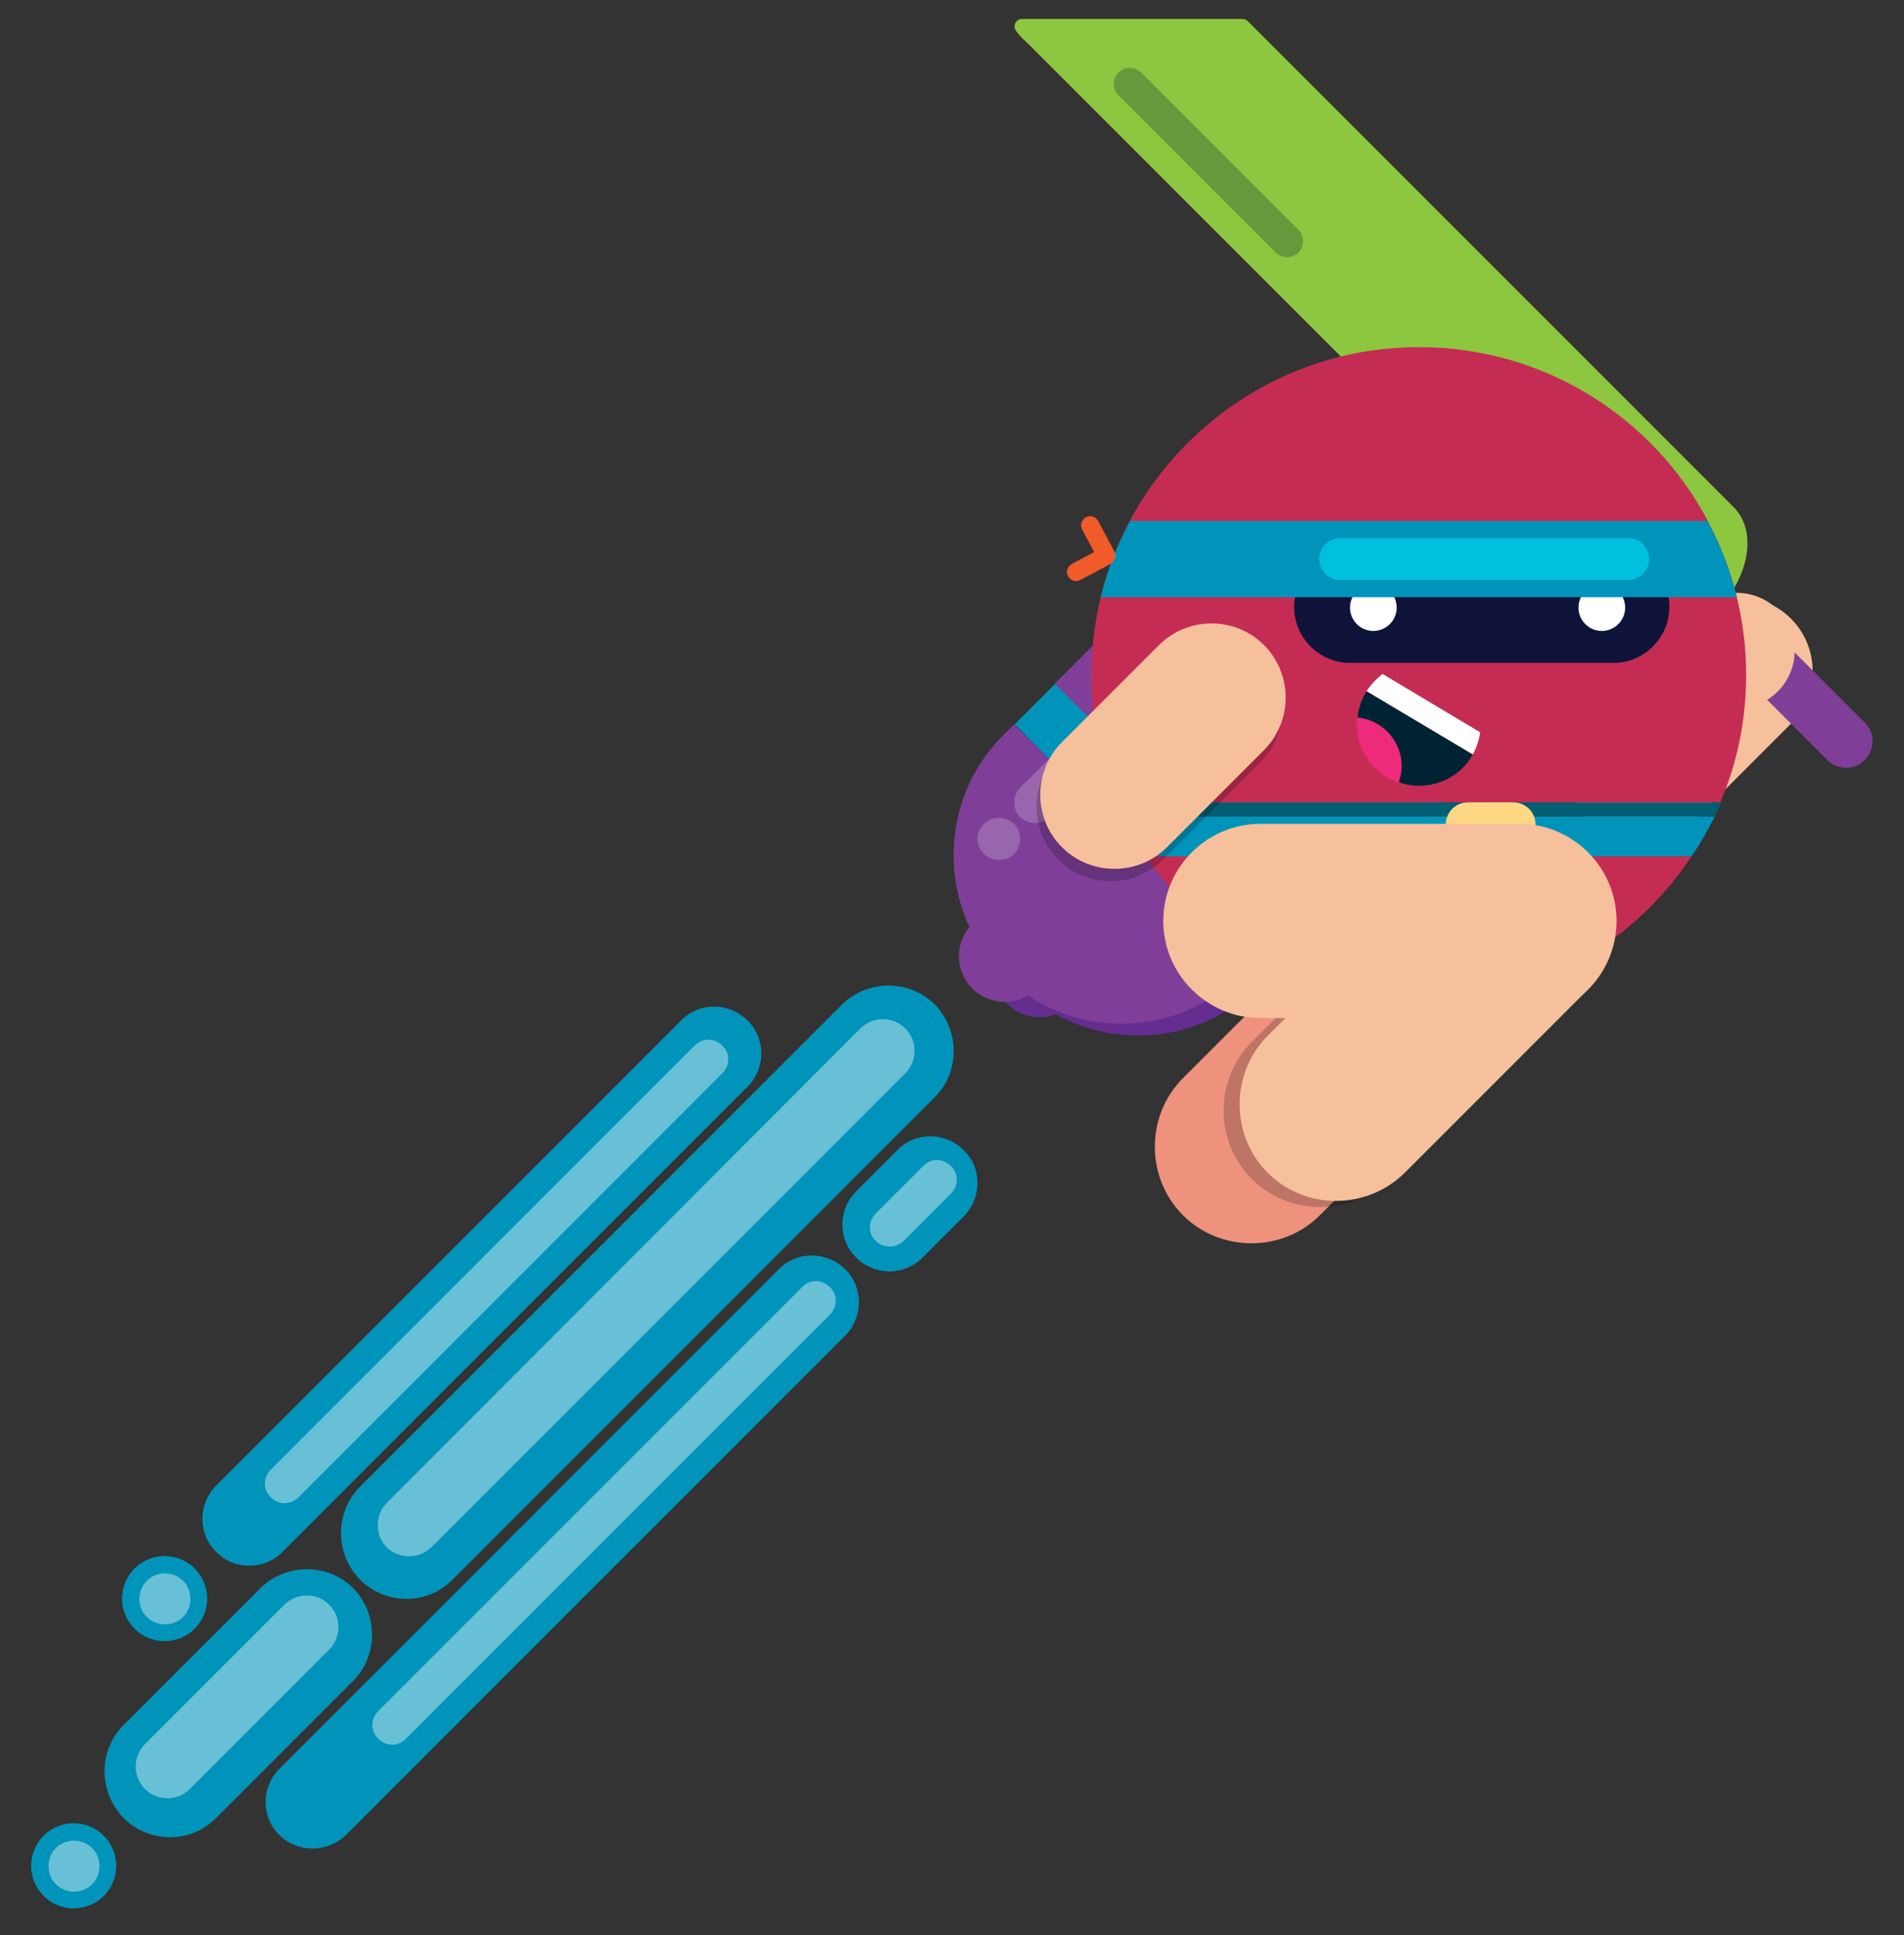 <?xml version="1.0" encoding="utf-8"?>
<!-- Generator: Adobe Illustrator 19.0.0, SVG Export Plug-In . SVG Version: 6.00 Build 0)  -->
<svg version="1.1" id="Layer_1" xmlns="http://www.w3.org/2000/svg" xmlns:xlink="http://www.w3.org/1999/xlink" x="0px" y="0px"
	 viewBox="0 0 310 315" enable-background="new 0 0 310 315" xml:space="preserve">
<rect x="0" y="0" width="310" height="315" fill="#333333" stroke="none"/>
<g id="XMLID_10_">
	<g id="XMLID_62_">
		<g id="XMLID_18_">
			<path id="XMLID_40_" fill="#662D91" d="M174.5,163.4l9.7-9.7c2.9-2.9,2.9-7.6,0-10.5l0,0c-2.9-2.9-7.6-2.9-10.5,0l-9.7,9.7
				c-2.9,2.9-2.9,7.6,0,10.5l0,0C166.9,166.3,171.6,166.3,174.5,163.4z"/>
			<path id="XMLID_20_" fill="#7F3F98" d="M168.8,160.9l9.7-9.7c2.9-2.9,2.9-7.6,0-10.5v0c-2.9-2.9-7.6-2.9-10.5,0l-9.7,9.7
				c-2.9,2.9-2.9,7.6,0,10.5h0C161.2,163.8,165.9,163.8,168.8,160.9z"/>
			<path id="XMLID_38_" fill="#662D91" d="M204.7,160.6l35.9-35.9c10.7-10.7,10.7-28.1,0-38.8l0,0c-10.7-10.7-28.1-10.7-38.8,0
				l-35.9,35.9c-10.7,10.7-10.7,28.1,0,38.8l0,0C176.6,171.2,194,171.2,204.7,160.6z"/>
			<g id="XMLID_3_">
				<path id="XMLID_56_" fill="#7F3F98" d="M163.3,119.7l35.9-35.9c10.7-10.7,28.1-10.7,38.8,0l0,0c10.7,10.7,10.7,28.1,0,38.8
					l-27.5,27.5l-38.8-38.8l-6.6,6.6l38.8,38.8l-1.9,1.9c-10.7,10.7-28.1,10.7-38.8,0l0,0C152.6,147.9,152.6,130.4,163.3,119.7z"/>
				
					<rect id="XMLID_57_" x="166.6" y="113.5" transform="matrix(-0.707 0.707 -0.707 -0.707 375.393 79.375)" fill="#0094BB" width="9.3" height="7.9"/>
			</g>
			
				<rect id="XMLID_59_" x="188.4" y="119.2" transform="matrix(0.707 -0.707 0.707 0.707 -41.913 177.303)" fill="#0094BB" width="9.3" height="40"/>
			<path id="XMLID_61_" opacity="0.2" fill="#FFFFFF" d="M166.2,128.1l4.6-4.6l4.9,4.9L171,133c-1.3,1.3-3.5,1.3-4.9,0
				C164.8,131.7,164.8,129.5,166.2,128.1z"/>
			<path id="XMLID_63_" opacity="0.2" fill="#FFFFFF" d="M160.2,134.1c1.3-1.3,3.5-1.3,4.9,0c1.3,1.3,1.3,3.5,0,4.9v0
				c-1.3,1.3-3.5,1.3-4.9,0v0C158.8,137.6,158.8,135.4,160.2,134.1z"/>
		</g>
		<polyline id="XMLID_11_" fill="#0094BB" points="177.3,117 182.2,121.8 175.6,128.4 170.8,123.5 		"/>
	</g>
	<path id="XMLID_2_" fill="#EE927E" d="M214.9,197.8l35.6-35.6c6.1-6.1,6.1-16.2,0-22.3l0,0c-6.1-6.1-16.2-6.1-22.3,0l-35.6,35.6
		c-6.1,6.1-6.1,16.2,0,22.3l0,0C198.7,203.9,208.8,203.9,214.9,197.8z"/>
	<path id="XMLID_13_" fill="#F6C09C" d="M275.8,133.6l15.8-15.8c4.7-4.7,4.7-12.4,0-17.1l0,0c-4.7-4.7-12.4-4.7-17.1,0l-15.8,15.8
		c-4.7,4.7-4.7,12.4,0,17.1l0,0C263.4,138.4,271.1,138.4,275.8,133.6z"/>
	<g id="XMLID_19_">
		<path id="XMLID_66_" fill="#0094BB" d="M275.4,139.4h-88.8c-1.4-2.1-2.6-4.3-3.7-6.5h96.3C278,135.2,276.8,137.4,275.4,139.4z"/>
		<path id="XMLID_68_" fill="#025E72" d="M280.2,130.6c-0.3,0.8-0.7,1.5-1,2.3h-96.3c-0.4-0.8-0.7-1.5-1-2.3H280.2z"/>
	</g>
	<g id="XMLID_43_">
		<path id="XMLID_45_" fill="#7F3F98" d="M285.7,111.9l11.8,11.8c1.7,1.7,4.5,1.7,6.1,0v0c1.7-1.7,1.7-4.5,0-6.1l-11.8-11.8
			c-1.7-1.7-4.5-1.7-6.1,0l0,0C284,107.4,284,110.2,285.7,111.9z"/>
		<g id="XMLID_46_">
			
				<path id="XMLID_47_" fill="#8DC63F" stroke="#8DC63F" stroke-width="2.43" stroke-linecap="round" stroke-linejoin="round" stroke-miterlimit="10" d="
				M281.4,83.4c3.4,3.4,2.1,10.2-2.8,15.2c-5,5-11.8,6.2-15.2,2.8l-95-95c-0.6-0.6-1.4-1.2-2-2.1l35.9,0L281.4,83.4z"/>
		</g>
		<g id="XMLID_50_" opacity="0.28">
			<path id="XMLID_49_" fill="#002334" d="M182.1,15.5l25.6,25.6c1,1,2.7,1,3.7,0v0c1-1,1-2.7,0-3.7l-25.6-25.6c-1-1-2.7-1-3.7,0v0
				C181.1,12.8,181.1,14.5,182.1,15.5z"/>
		</g>
	</g>
	<circle id="XMLID_44_" fill="#F6C09C" cx="282.8" cy="105.9" r="9.4"/>
	<path id="XMLID_55_" fill="#C52C54" d="M231,163.2c-18.5,0-34.8-9.5-44.4-23.8h88.8C265.9,153.8,249.5,163.2,231,163.2z"/>
	<path id="XMLID_58_" fill="#C52C54" d="M177.7,109.9c0-29.5,23.9-53.3,53.3-53.3c29.5,0,53.3,23.9,53.3,53.3
		c0,7.4-1.5,14.4-4.2,20.7h-98.3C179.1,124.3,177.7,117.2,177.7,109.9z"/>
	<path id="XMLID_60_" fill="#FFD883" d="M239,139.4h7.4c2,0,3.6-1.6,3.6-3.6v-1.6c0-2-1.6-3.6-3.6-3.6H239c-2,0-3.6,1.6-3.6,3.6v1.6
		C235.4,137.8,237.1,139.4,239,139.4z"/>
	<path id="XMLID_52_" opacity="0.2" d="M189.4,139.9l15.8-15.8c4.7-4.7,4.7-12.4,0-17.1l0,0c-4.7-4.7-12.4-4.7-17.1,0l-15.8,15.8
		c-4.7,4.7-4.7,12.4,0,17.1l0,0C176.9,144.6,184.7,144.6,189.4,139.9z"/>
	<g id="XMLID_51_" opacity="0.2">
		<path id="XMLID_53_" d="M226.1,191.9l29.8-29.8c6.1-6.1,6.1-16.2,0-22.3l0,0c-6.1-6.1-16.2-6.1-22.3,0l-29.8,29.8
			c-6.1,6.1-6.1,16.2,0,22.3l0,0C209.9,198,219.9,198,226.1,191.9z"/>
	</g>
	<g id="XMLID_48_">
		<path id="XMLID_5_" fill="#F6C09C" d="M228.7,190.9l29.8-29.8c6.1-6.1,6.1-16.2,0-22.3l0,0c-6.1-6.1-16.2-6.1-22.3,0l-29.8,29.8
			c-6.1,6.1-6.1,16.2,0,22.3l0,0C212.5,197,222.5,197,228.7,190.9z"/>
		<path id="XMLID_4_" fill="#F6C09C" d="M205.2,165.7h42.2c8.7,0,15.8-7.1,15.8-15.8v0c0-8.7-7.1-15.8-15.8-15.8h-42.2
			c-8.7,0-15.8,7.1-15.8,15.8v0C189.4,158.6,196.5,165.7,205.2,165.7z"/>
	</g>
	<path id="XMLID_12_" fill="#F6C09C" d="M190,137.9l15.8-15.8c4.7-4.7,4.7-12.4,0-17.1l0,0c-4.7-4.7-12.4-4.7-17.1,0l-15.8,15.8
		c-4.7,4.7-4.7,12.4,0,17.1l0,0C177.6,142.6,185.3,142.6,190,137.9z"/>
	<path id="XMLID_6_" fill="#0F133A" d="M219.8,107.9h42.9c5,0,9.1-4.1,9.1-9.1v0c0-5-4.1-9.1-9.1-9.1h-42.9c-5,0-9.1,4.1-9.1,9.1v0
		C210.7,103.8,214.8,107.9,219.8,107.9z"/>
	<circle id="XMLID_7_" fill="#FFFFFF" cx="260.8" cy="98.9" r="3.8"/>
	<circle id="XMLID_9_" fill="#FFFFFF" cx="223.6" cy="98.9" r="3.8"/>
	<g id="XMLID_8_">
		<path id="XMLID_14_" fill="#0094BB" d="M282.8,97.2H179.2c1.1-4.4,2.7-8.5,4.8-12.4H278C280.1,88.6,281.7,92.8,282.8,97.2z"/>
		<path id="XMLID_16_" fill="#C52C54" d="M231,56.5c20.4,0,38.1,11.4,47,28.2H184C193,68,210.6,56.5,231,56.5z"/>
	</g>
	<g id="XMLID_1_">
		<path id="XMLID_15_" fill="#00BFDF" d="M218.2,94.4h46.9c1.9,0,3.4-1.5,3.4-3.4l0,0c0-1.9-1.5-3.4-3.4-3.4h-46.9
			c-1.9,0-3.4,1.5-3.4,3.4l0,0C214.8,92.8,216.3,94.4,218.2,94.4z"/>
	</g>
	<g id="XMLID_54_">
		<path id="XMLID_25_" fill="#0094BB" d="M56.3,298.7l81.3-81.3c3-3,3-7.9,0-10.8l0,0c-3-3-7.9-3-10.8,0l-81.3,81.3
			c-3,3-3,7.9,0,10.8l0,0C48.4,301.6,53.3,301.6,56.3,298.7z"/>
		<path id="XMLID_29_" fill="#0094BB" d="M150.2,204.7l6.7-6.7c3-3,3-7.9,0-10.8l0,0c-3-3-7.9-3-10.8,0l-6.7,6.7c-3,3-3,7.9,0,10.8
			l0,0C142.4,207.7,147.2,207.7,150.2,204.7z"/>
		<path id="XMLID_27_" fill="#0094BB" d="M46,252.6l75.7-75.7c3-3,3-7.9,0-10.8l0,0c-3-3-7.9-3-10.8,0l-75.7,75.7c-3,3-3,7.9,0,10.8
			h0C38.1,255.6,43,255.6,46,252.6z"/>
		<path id="XMLID_26_" fill="#0094BB" d="M73.7,257.1l78.5-78.5c4.1-4.1,4.1-10.9,0-15.1l0,0c-4.1-4.1-10.9-4.1-15.1,0L58.6,242
			c-4.1,4.1-4.1,10.9,0,15.1l0,0C62.8,261.3,69.6,261.3,73.7,257.1z"/>
		<path id="XMLID_28_" fill="#0094BB" d="M35.2,295.9l22.3-22.3c4.1-4.1,4.1-10.9,0-15.1l0,0c-4.1-4.1-10.9-4.1-15.1,0l-22.3,22.3
			c-4.1,4.1-4.1,10.9,0,15.1l0,0C24.3,300.1,31.1,300.1,35.2,295.9z"/>
		<path id="XMLID_24_" opacity="0.41" fill="#FFFFFF" d="M70.3,251.8l77.1-77.1c2-2,2-5.3,0-7.3h0c-2-2-5.3-2-7.3,0L63,244.6
			c-2,2-2,5.3,0,7.3h0C65,253.8,68.3,253.8,70.3,251.8z"/>
		<path id="XMLID_33_" opacity="0.41" fill="#FFFFFF" d="M30.9,291.2l22.7-22.7c2-2,2-5.3,0-7.3l0,0c-2-2-5.3-2-7.3,0l-22.7,22.7
			c-2,2-2,5.3,0,7.3h0C25.6,293.2,28.9,293.2,30.9,291.2z"/>
		<path id="XMLID_30_" opacity="0.41" fill="#FFFFFF" d="M48.6,243.7l69-69c1.3-1.3,1.3-3.3,0-4.5h0c-1.3-1.3-3.3-1.3-4.5,0l-69,69
			c-1.3,1.3-1.3,3.3,0,4.5h0C45.3,245,47.3,245,48.6,243.7z"/>
		<path id="XMLID_31_" opacity="0.41" fill="#FFFFFF" d="M66.1,283l69-69c1.3-1.3,1.3-3.3,0-4.5l0,0c-1.3-1.3-3.3-1.3-4.5,0l-69,69
			c-1.3,1.3-1.3,3.3,0,4.5h0C62.8,284.3,64.9,284.3,66.1,283z"/>
		<path id="XMLID_32_" opacity="0.41" fill="#FFFFFF" d="M147.1,202l7.7-7.7c1.3-1.3,1.3-3.3,0-4.5l0,0c-1.3-1.3-3.3-1.3-4.5,0
			l-7.7,7.7c-1.3,1.3-1.3,3.3,0,4.5l0,0C143.8,203.2,145.9,203.2,147.1,202z"/>
		<path id="XMLID_21_" fill="#0094BB" d="M31.7,265.1L31.7,265.1c2.7-2.7,2.7-7.1,0-9.8l0,0c-2.7-2.7-7.1-2.7-9.8,0l0,0
			c-2.7,2.7-2.7,7.1,0,9.8l0,0C24.6,267.8,29,267.8,31.7,265.1z"/>
		<path id="XMLID_35_" fill="#0094BB" d="M16.9,308.6L16.9,308.6c2.7-2.7,2.7-7.1,0-9.8h0c-2.7-2.7-7.1-2.7-9.8,0h0
			c-2.7,2.7-2.7,7.1,0,9.8h0C9.8,311.3,14.2,311.3,16.9,308.6z"/>
		<path id="XMLID_34_" opacity="0.41" fill="#FFFFFF" d="M29.8,263.2L29.8,263.2c1.6-1.6,1.6-4.3,0-5.9h0c-1.6-1.6-4.3-1.6-5.9,0h0
			c-1.6,1.6-1.6,4.3,0,5.9h0C25.5,264.8,28.2,264.8,29.8,263.2z"/>
		<path id="XMLID_37_" opacity="0.41" fill="#FFFFFF" d="M15,306.7L15,306.7c1.6-1.6,1.6-4.3,0-5.9h0c-1.6-1.6-4.3-1.6-5.9,0h0
			c-1.6,1.6-1.6,4.3,0,5.9l0,0C10.7,308.3,13.4,308.3,15,306.7z"/>
	</g>
	<g id="XMLID_39_">
		<path id="XMLID_41_" fill="#F15A29" d="M175.9,94.4l4.9-2.6c0.7-0.4,1-1.3,0.6-2v0c-0.4-0.7-1.3-1-2-0.6l-4.9,2.6
			c-0.7,0.4-1,1.3-0.6,2l0,0C174.3,94.5,175.2,94.8,175.9,94.4z"/>
		<path id="XMLID_42_" fill="#F15A29" d="M181.4,89.7l-2.6-4.9c-0.4-0.7-1.3-1-2-0.6l0,0c-0.7,0.4-1,1.3-0.6,2l2.6,4.9
			c0.4,0.7,1.3,1,2,0.6l0,0C181.5,91.3,181.8,90.4,181.4,89.7z"/>
	</g>
	<g id="XMLID_65_">
		<path id="XMLID_67_" fill="#002334" d="M221,116.8c0.2-1.6,0.7-3,1.5-4.3l17.3,10.3c-1.7,3.1-5,5.1-8.8,5.1
			c-1.1,0-2.3-0.2-3.3-0.6c0.3-0.8,0.5-1.7,0.5-2.6C228.2,120.6,225.1,117.2,221,116.8z"/>
		<path id="XMLID_72_" fill="#EE2A7B" d="M221,116.8c4.1,0.4,7.2,3.9,7.2,8c0,0.9-0.2,1.8-0.5,2.6c-4-1.4-6.8-5.1-6.8-9.6
			C220.9,117.5,221,117.1,221,116.8z"/>
		<path id="XMLID_74_" fill="#FFFFFF" d="M225.1,109.7l15.9,9.5c-0.2,1.3-0.6,2.5-1.2,3.6l-17.3-10.3
			C223.2,111.4,224.1,110.5,225.1,109.7z"/>
	</g>
</g>
</svg>

